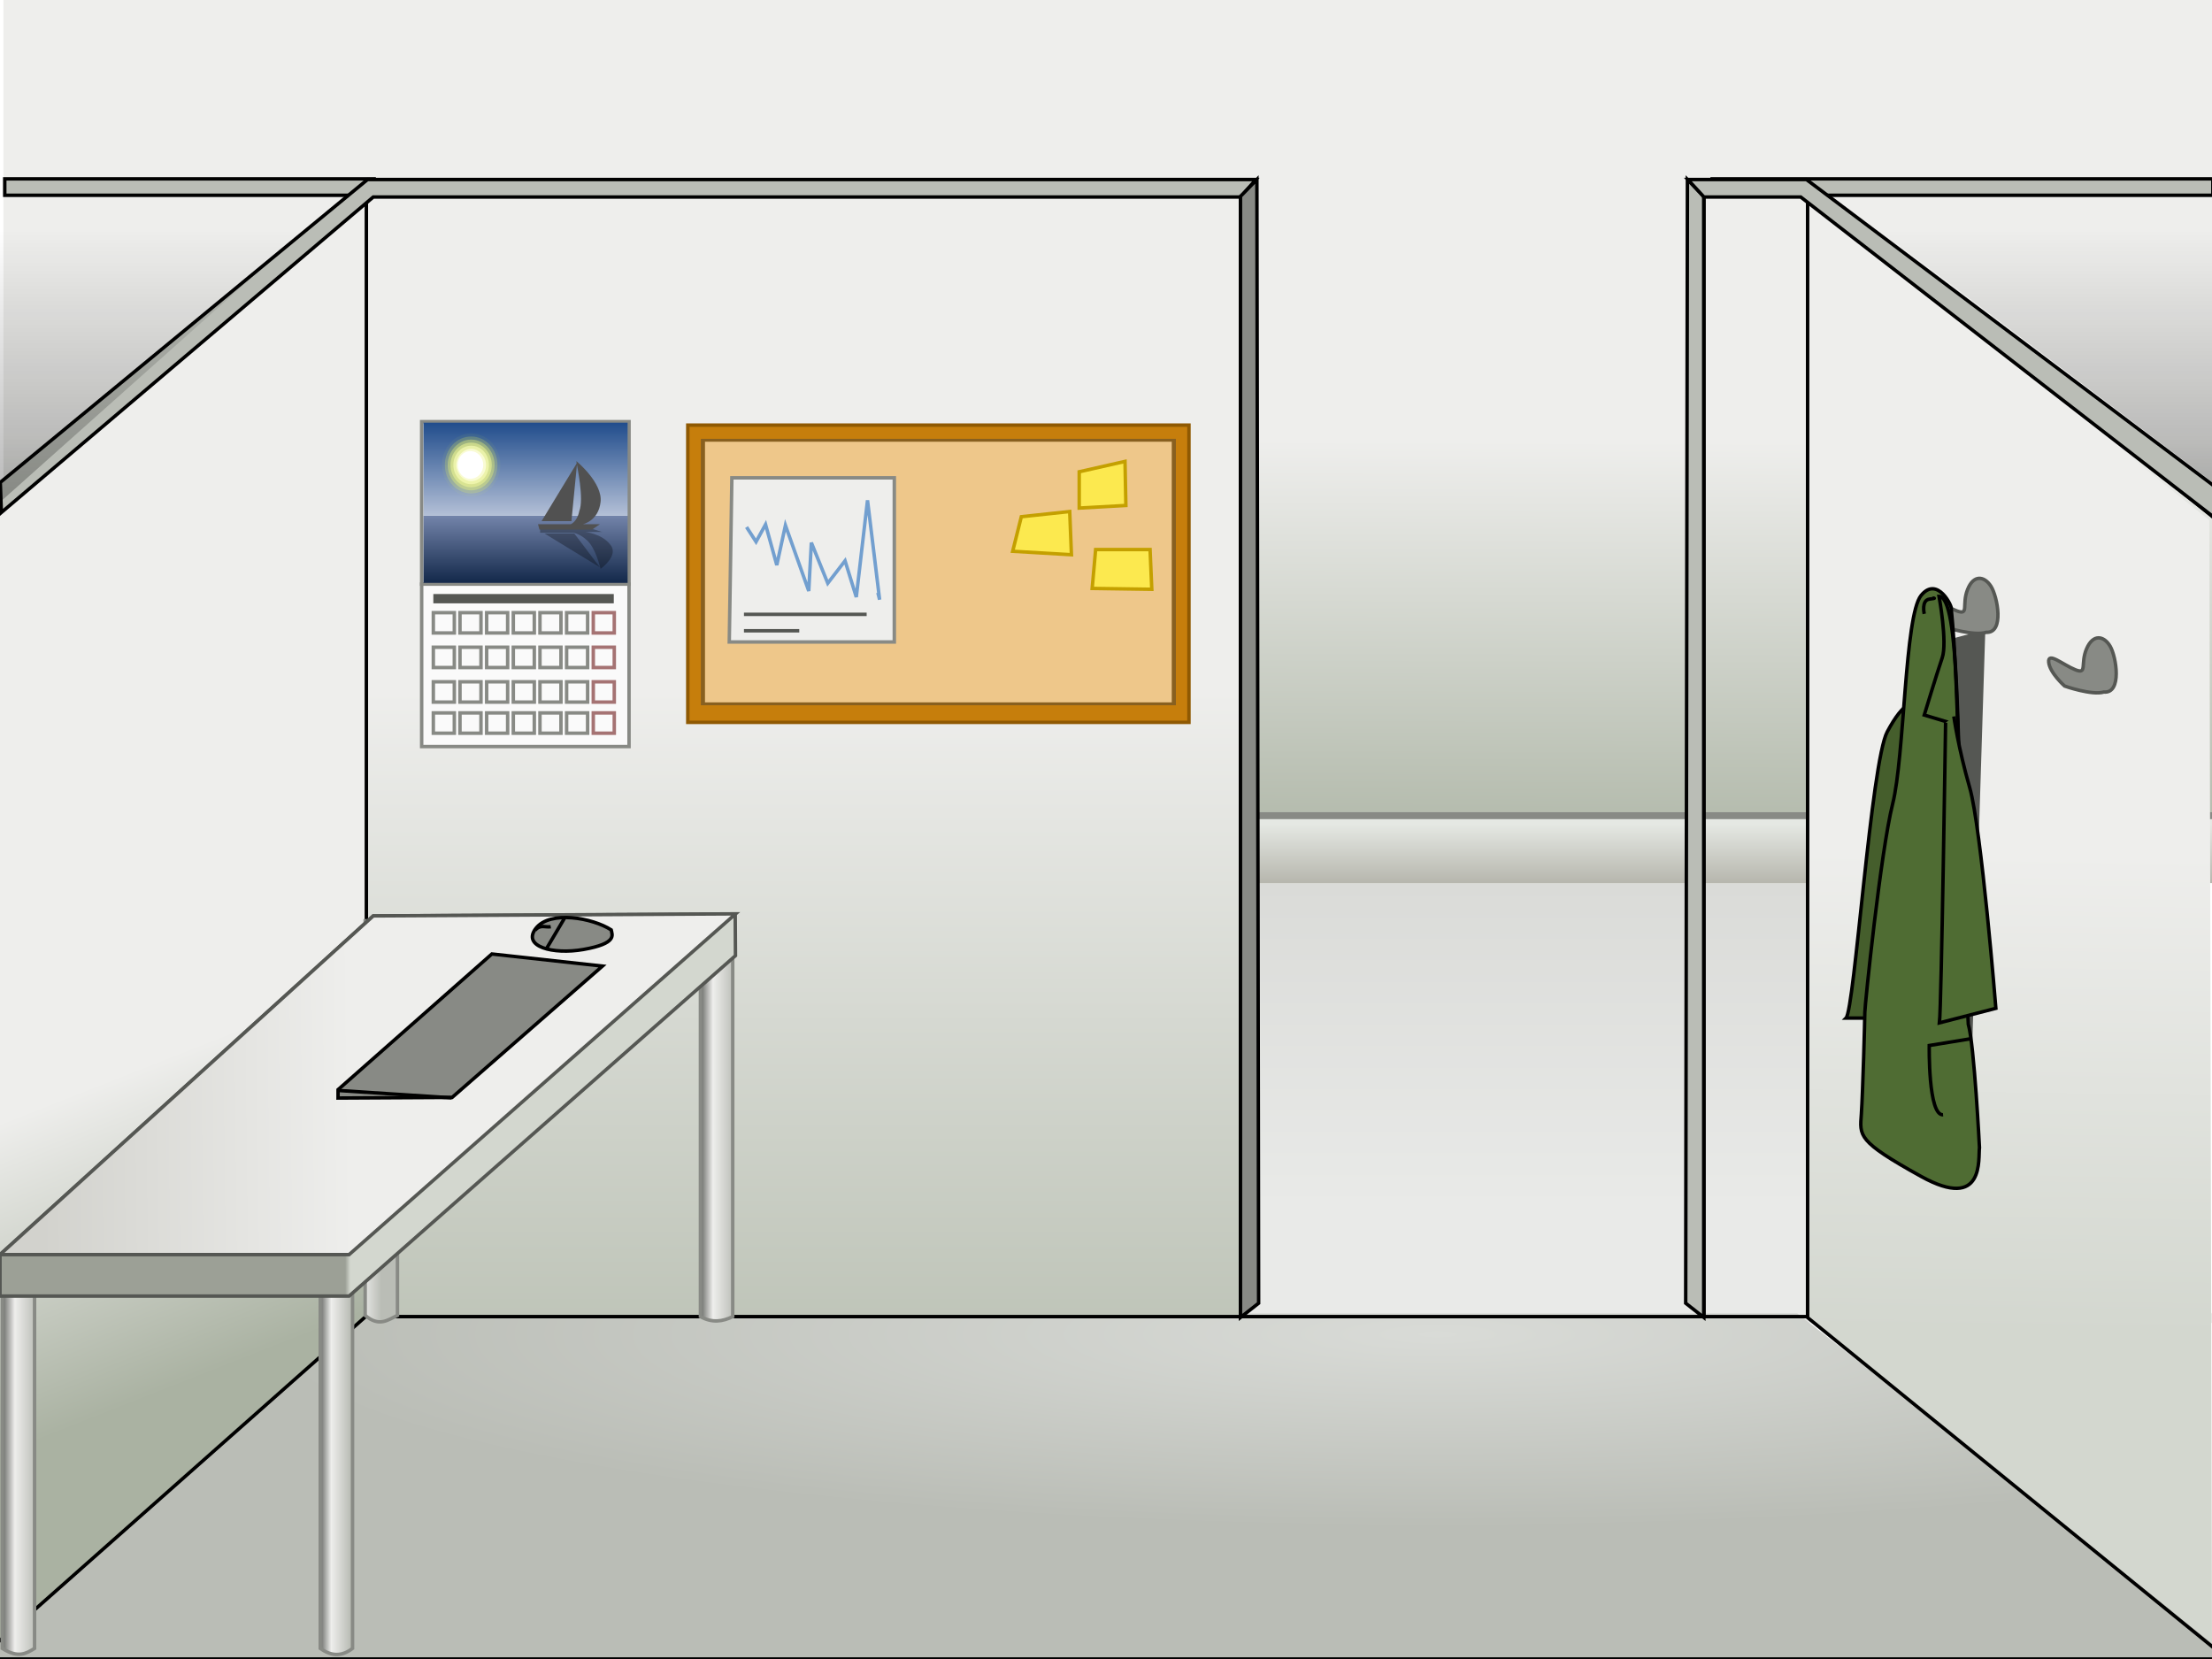 <?xml version="1.0" encoding="UTF-8" standalone="no"?>
<!-- Created with Inkscape (http://www.inkscape.org/) -->
<svg
   xmlns:dc="http://purl.org/dc/elements/1.1/"
   xmlns:cc="http://creativecommons.org/ns#"
   xmlns:rdf="http://www.w3.org/1999/02/22-rdf-syntax-ns#"
   xmlns:svg="http://www.w3.org/2000/svg"
   xmlns="http://www.w3.org/2000/svg"
   xmlns:xlink="http://www.w3.org/1999/xlink"
   xmlns:sodipodi="http://sodipodi.sourceforge.net/DTD/sodipodi-0.dtd"
   xmlns:inkscape="http://www.inkscape.org/namespaces/inkscape"
   width="640"
   height="480"
   id="svg2"
   sodipodi:version="0.32"
   inkscape:version="0.46"
   version="1.0"
   sodipodi:docname="cube.svg"
   inkscape:output_extension="org.inkscape.output.svg.inkscape">
  <defs
     id="defs4">
    <linearGradient
       inkscape:collect="always"
       id="linearGradient6314">
      <stop
         style="stop-color:#ffffff;stop-opacity:1;"
         offset="0"
         id="stop6316" />
      <stop
         style="stop-color:#ffffff;stop-opacity:0;"
         offset="1"
         id="stop6318" />
    </linearGradient>
    <linearGradient
       inkscape:collect="always"
       xlink:href="#linearGradient6314"
       id="linearGradient7382"
       gradientUnits="userSpaceOnUse"
       x1="215.25"
       y1="121.362"
       x2="200"
       y2="102.237" />
    <linearGradient
       id="linearGradient7398"
       inkscape:collect="always">
      <stop
         id="stop7400"
         offset="0"
         style="stop-color:#d3d7cf;stop-opacity:1" />
      <stop
         id="stop7402"
         offset="1"
         style="stop-color:#eeeeec;stop-opacity:0" />
    </linearGradient>
    <linearGradient
       inkscape:collect="always"
       xlink:href="#linearGradient7398"
       id="linearGradient7389"
       gradientUnits="userSpaceOnUse"
       x1="205"
       y1="98.362"
       x2="216"
       y2="127.112"
       gradientTransform="translate(-30,0)" />
    <linearGradient
       inkscape:collect="always"
       id="linearGradient17750">
      <stop
         style="stop-color:#000000;stop-opacity:1;"
         offset="0"
         id="stop17752" />
      <stop
         style="stop-color:#000000;stop-opacity:0;"
         offset="1"
         id="stop17754" />
    </linearGradient>
    <linearGradient
       inkscape:collect="always"
       id="linearGradient8405">
      <stop
         style="stop-color:#eeeeec;stop-opacity:1;"
         offset="0"
         id="stop8407" />
      <stop
         style="stop-color:#d2d2cd;stop-opacity:1"
         offset="1"
         id="stop8409" />
    </linearGradient>
    <linearGradient
       inkscape:collect="always"
       id="linearGradient8393">
      <stop
         style="stop-color:#9ca096;stop-opacity:1"
         offset="0"
         id="stop8395" />
      <stop
         style="stop-color:#d3d7cf;stop-opacity:1"
         offset="1"
         id="stop8397" />
    </linearGradient>
    <linearGradient
       id="linearGradient8377">
      <stop
         style="stop-color:#555753;stop-opacity:1;"
         offset="0"
         id="stop8379" />
      <stop
         id="stop8385"
         offset="0.401"
         style="stop-color:#eeeeec;stop-opacity:1" />
      <stop
         style="stop-color:#babdb6;stop-opacity:1"
         offset="1"
         id="stop8381" />
    </linearGradient>
    <linearGradient
       inkscape:collect="always"
       id="linearGradient8365">
      <stop
         style="stop-color:#d9dad7;stop-opacity:1;"
         offset="0"
         id="stop8367" />
      <stop
         style="stop-color:#e9eae8;stop-opacity:1"
         offset="1"
         id="stop8369" />
    </linearGradient>
    <linearGradient
       inkscape:collect="always"
       id="linearGradient8359">
      <stop
         style="stop-color:#e5e8e3;stop-opacity:1"
         offset="0"
         id="stop8361" />
      <stop
         style="stop-color:#b6b6ad;stop-opacity:1"
         offset="1"
         id="stop8363" />
    </linearGradient>
    <linearGradient
       id="linearGradient6748"
       inkscape:collect="always">
      <stop
         id="stop6750"
         offset="0"
         style="stop-color:#b5bcae;stop-opacity:1" />
      <stop
         id="stop6752"
         offset="1"
         style="stop-color:#eeeeec;stop-opacity:1" />
    </linearGradient>
    <linearGradient
       id="linearGradient6740"
       inkscape:collect="always">
      <stop
         id="stop6742"
         offset="0"
         style="stop-color:#aab2a2;stop-opacity:1" />
      <stop
         id="stop6744"
         offset="1"
         style="stop-color:#eeeeec;stop-opacity:1" />
    </linearGradient>
    <linearGradient
       inkscape:collect="always"
       id="linearGradient6730">
      <stop
         style="stop-color:#d3d7cf;stop-opacity:1"
         offset="0"
         id="stop6732" />
      <stop
         style="stop-color:#eeeeec;stop-opacity:1"
         offset="1"
         id="stop6734" />
    </linearGradient>
    <linearGradient
       inkscape:collect="always"
       id="linearGradient6722">
      <stop
         style="stop-color:#d9dbd7;stop-opacity:1"
         offset="0"
         id="stop6724" />
      <stop
         style="stop-color:#babdb6;stop-opacity:1"
         offset="1"
         id="stop6726" />
    </linearGradient>
    <radialGradient
       inkscape:collect="always"
       xlink:href="#linearGradient6722"
       id="radialGradient6728"
       cx="314.319"
       cy="291.972"
       fx="314.319"
       fy="291.972"
       r="333"
       gradientTransform="matrix(-1.024,0,0,-0.168,737.87,435.1)"
       gradientUnits="userSpaceOnUse" />
    <linearGradient
       inkscape:collect="always"
       xlink:href="#linearGradient6730"
       id="linearGradient6736"
       x1="248"
       y1="380.5"
       x2="250"
       y2="241.994"
       gradientUnits="userSpaceOnUse" />
    <linearGradient
       inkscape:collect="always"
       xlink:href="#linearGradient6740"
       id="linearGradient6738"
       gradientUnits="userSpaceOnUse"
       x1="278"
       y1="311.507"
       x2="245"
       y2="227.994" />
    <linearGradient
       inkscape:collect="always"
       xlink:href="#linearGradient6748"
       id="linearGradient6746"
       gradientUnits="userSpaceOnUse"
       x1="249"
       y1="420.115"
       x2="249"
       y2="199.994" />
    <filter
       inkscape:collect="always"
       id="filter8339"
       x="-1.417"
       width="3.835"
       y="-0.121"
       height="1.243">
      <feGaussianBlur
         inkscape:collect="always"
         stdDeviation="7.934"
         id="feGaussianBlur8341" />
    </filter>
    <linearGradient
       inkscape:collect="always"
       xlink:href="#linearGradient6748"
       id="linearGradient8353"
       gradientUnits="userSpaceOnUse"
       x1="253.931"
       y1="355.5"
       x2="255.407"
       y2="218.75"
       gradientTransform="matrix(2.525,0,0,0.793,-266.646,-46.195)" />
    <linearGradient
       inkscape:collect="always"
       xlink:href="#linearGradient8359"
       id="linearGradient8357"
       gradientUnits="userSpaceOnUse"
       gradientTransform="matrix(2.525,0,0,5.718702e-2,-266.646,-258.76)"
       x1="253.931"
       y1="355.5"
       x2="253.931"
       y2="55.476" />
    <linearGradient
       inkscape:collect="always"
       xlink:href="#linearGradient8365"
       id="linearGradient8371"
       x1="423"
       y1="249.995"
       x2="423"
       y2="349.156"
       gradientUnits="userSpaceOnUse" />
    <linearGradient
       inkscape:collect="always"
       xlink:href="#linearGradient8377"
       id="linearGradient8383"
       x1="92.153"
       y1="442.75"
       x2="101.376"
       y2="442.75"
       gradientUnits="userSpaceOnUse" />
    <linearGradient
       inkscape:collect="always"
       xlink:href="#linearGradient8377"
       id="linearGradient8387"
       gradientUnits="userSpaceOnUse"
       x1="0.146"
       y1="442.75"
       x2="10.512"
       y2="442.75" />
    <linearGradient
       inkscape:collect="always"
       xlink:href="#linearGradient8377"
       id="linearGradient8389"
       gradientUnits="userSpaceOnUse"
       x1="100.641"
       y1="442.75"
       x2="110.356"
       y2="442.75" />
    <linearGradient
       inkscape:collect="always"
       xlink:href="#linearGradient8377"
       id="linearGradient8391"
       gradientUnits="userSpaceOnUse"
       x1="202.145"
       y1="369.75"
       x2="212.5"
       y2="369.75" />
    <linearGradient
       inkscape:collect="always"
       xlink:href="#linearGradient8393"
       id="linearGradient8399"
       x1="99.875"
       y1="368.375"
       x2="101.375"
       y2="368.375"
       gradientUnits="userSpaceOnUse" />
    <linearGradient
       inkscape:collect="always"
       xlink:href="#linearGradient8405"
       id="linearGradient8411"
       x1="102"
       y1="338"
       x2="12"
       y2="339"
       gradientUnits="userSpaceOnUse" />
    <inkscape:perspective
       id="perspective8511"
       inkscape:persp3d-origin="372.04724 : 350.78739 : 1"
       inkscape:vp_z="744.09448 : 526.18109 : 1"
       inkscape:vp_y="0 : 1000 : 0"
       inkscape:vp_x="0 : 526.18109 : 1"
       sodipodi:type="inkscape:persp3d" />
    <inkscape:perspective
       id="perspective8635"
       inkscape:persp3d-origin="372.04724 : 350.78739 : 1"
       inkscape:vp_z="744.09448 : 526.18109 : 1"
       inkscape:vp_y="0 : 1000 : 0"
       inkscape:vp_x="0 : 526.18109 : 1"
       sodipodi:type="inkscape:persp3d" />
    <inkscape:perspective
       id="perspective9610"
       inkscape:persp3d-origin="372.04724 : 350.78739 : 1"
       inkscape:vp_z="744.09448 : 526.18109 : 1"
       inkscape:vp_y="0 : 1000 : 0"
       inkscape:vp_x="0 : 526.18109 : 1"
       sodipodi:type="inkscape:persp3d" />
    <inkscape:perspective
       id="perspective10630"
       inkscape:persp3d-origin="372.04724 : 350.78739 : 1"
       inkscape:vp_z="744.09448 : 526.18109 : 1"
       inkscape:vp_y="0 : 1000 : 0"
       inkscape:vp_x="0 : 526.18109 : 1"
       sodipodi:type="inkscape:persp3d" />
    <inkscape:perspective
       id="perspective14515"
       inkscape:persp3d-origin="72 : 96 : 1"
       inkscape:vp_z="144 : 144 : 1"
       inkscape:vp_y="0 : 1000 : 0"
       inkscape:vp_x="0 : 144 : 1"
       sodipodi:type="inkscape:persp3d" />
    <inkscape:perspective
       id="perspective6489"
       inkscape:persp3d-origin="372.04724 : 350.78739 : 1"
       inkscape:vp_z="744.09448 : 526.18109 : 1"
       inkscape:vp_y="0 : 1000 : 0"
       inkscape:vp_x="0 : 526.18109 : 1"
       sodipodi:type="inkscape:persp3d" />
    <clipPath
       id="clipPath10576"
       clipPathUnits="userSpaceOnUse">
      <path
         sodipodi:nodetypes="ccccccccc"
         id="path10578"
         d="M -1218.639,-266 C -1234.393,-266 -1247,-278.51 -1247,-294.127 L -1247,-437.873 C -1247,-453.49 -1234.393,-466 -1218.639,-466 L -1027.36,-466 C -1011.607,-466 -999,-453.49 -999,-437.873 L -999,-294.127 C -999,-278.51 -1011.607,-266 -1027.36,-266 L -1218.639,-266 z"
         style="fill:#000000;fill-opacity:1;fill-rule:nonzero;stroke:none;stroke-width:1;stroke-linecap:butt;stroke-linejoin:miter;marker:none;marker-start:none;marker-mid:none;marker-end:none;stroke-miterlimit:4;stroke-dashoffset:0;stroke-opacity:1;visibility:visible;display:inline;overflow:visible;enable-background:accumulate" />
    </clipPath>
    <linearGradient
       y2="58.349"
       x2="-847.657"
       y1="-54.837"
       x1="-911.027"
       gradientTransform="translate(400,2)"
       gradientUnits="userSpaceOnUse"
       id="linearGradient9899"
       xlink:href="#linearGradient10398"
       inkscape:collect="always" />
    <linearGradient
       id="linearGradient10398"
       inkscape:collect="always">
      <stop
         id="stop10400"
         offset="0"
         style="stop-color:#ffffff;stop-opacity:1;" />
      <stop
         id="stop10402"
         offset="1"
         style="stop-color:#ffffff;stop-opacity:0;" />
    </linearGradient>
    <clipPath
       id="clipPath10584"
       clipPathUnits="userSpaceOnUse">
      <path
         sodipodi:nodetypes="ccccccccc"
         id="path10586"
         d="M -511.639,116 C -527.393,116 -540,103.49 -540,87.873 L -540,-55.873 C -540,-71.49 -527.393,-84 -511.639,-84 L -317.36,-84 C -301.607,-84 -292,-72.49 -292,-56.873 L -292,87.873 C -292,103.49 -304.607,116 -320.36,116 L -511.639,116 z"
         style="fill:#000000;fill-opacity:1;fill-rule:nonzero;stroke:none;stroke-width:1;stroke-linecap:butt;stroke-linejoin:miter;marker:none;marker-start:none;marker-mid:none;marker-end:none;stroke-miterlimit:4;stroke-dashoffset:0;stroke-opacity:1;visibility:visible;display:inline;overflow:visible;enable-background:accumulate" />
    </clipPath>
    <clipPath
       id="clipPath10670"
       clipPathUnits="userSpaceOnUse">
      <path
         sodipodi:nodetypes="ccccccccc"
         id="path10672"
         d="M -1294.67,-272.642 C -1310.194,-272.642 -1322.617,-285.045 -1322.617,-300.529 L -1322.617,-443.052 C -1322.617,-458.535 -1310.194,-470.939 -1294.67,-470.939 L -1102.238,-470.939 C -1086.714,-470.939 -1078.233,-458.536 -1078.233,-443.052 L -1078.233,-300.529 C -1078.233,-285.045 -1090.656,-272.642 -1106.18,-272.642 L -1294.67,-272.642 z"
         style="opacity:1;fill:#2e3436;fill-opacity:1;fill-rule:nonzero;stroke:none;stroke-width:1;stroke-linecap:butt;stroke-linejoin:miter;marker:none;marker-start:none;marker-mid:none;marker-end:none;stroke-miterlimit:4;stroke-dasharray:none;stroke-dashoffset:0;stroke-opacity:1;visibility:visible;display:inline;overflow:visible;enable-background:accumulate" />
    </clipPath>
    <inkscape:perspective
       id="perspective5875"
       inkscape:persp3d-origin="372.04724 : 350.78739 : 1"
       inkscape:vp_z="744.09448 : 526.18109 : 1"
       inkscape:vp_y="0 : 1000 : 0"
       inkscape:vp_x="0 : 526.18109 : 1"
       sodipodi:type="inkscape:persp3d" />
    <clipPath
       id="clipPath16526"
       clipPathUnits="userSpaceOnUse">
      <path
         sodipodi:nodetypes="ccccccccc"
         id="path16528"
         d="M -1294.67,-272.642 C -1310.194,-272.642 -1322.617,-285.045 -1322.617,-300.529 L -1322.617,-443.052 C -1322.617,-458.535 -1310.194,-470.939 -1294.67,-470.939 L -1102.238,-470.939 C -1086.714,-470.939 -1078.233,-458.536 -1078.233,-443.052 L -1078.233,-300.529 C -1078.233,-285.045 -1090.656,-272.642 -1106.18,-272.642 L -1294.67,-272.642 z"
         style="opacity:1;fill:#2e3436;fill-opacity:1;fill-rule:nonzero;stroke:none;stroke-width:1;stroke-linecap:butt;stroke-linejoin:miter;marker:none;marker-start:none;marker-mid:none;marker-end:none;stroke-miterlimit:4;stroke-dasharray:none;stroke-dashoffset:0;stroke-opacity:1;visibility:visible;display:inline;overflow:visible;enable-background:accumulate" />
    </clipPath>
    <inkscape:perspective
       id="perspective16820"
       inkscape:persp3d-origin="372.04724 : 350.78739 : 1"
       inkscape:vp_z="744.09448 : 526.18109 : 1"
       inkscape:vp_y="0 : 1000 : 0"
       inkscape:vp_x="0 : 526.18109 : 1"
       sodipodi:type="inkscape:persp3d" />
    <linearGradient
       gradientUnits="userSpaceOnUse"
       y2="39.985"
       x2="45"
       y1="31"
       x1="42.188"
       id="linearGradient8177"
       xlink:href="#linearGradient8171"
       inkscape:collect="always" />
    <linearGradient
       y2="37.771"
       x2="33.665"
       y1="40.458"
       x1="35.997"
       gradientTransform="translate(5.148,-3.035)"
       gradientUnits="userSpaceOnUse"
       id="linearGradient8169"
       xlink:href="#linearGradient2224"
       inkscape:collect="always" />
    <linearGradient
       y2="38.07"
       x2="34.17"
       y1="36.921"
       x1="33.396"
       gradientTransform="translate(5.148,-3.41)"
       gradientUnits="userSpaceOnUse"
       id="linearGradient8166"
       xlink:href="#linearGradient2251"
       inkscape:collect="always" />
    <radialGradient
       gradientUnits="userSpaceOnUse"
       gradientTransform="matrix(1.711,0,0,1.125,-11.568,1.803)"
       r="19.969"
       fy="10.405"
       fx="12.7"
       cy="10.405"
       cx="12.7"
       id="radialGradient8161"
       xlink:href="#linearGradient8155"
       inkscape:collect="always" />
    <linearGradient
       y2="36.033"
       x2="31.081"
       y1="3.732"
       x1="12.487"
       gradientTransform="matrix(1.434,0,0,0.99,52.322,2.839)"
       gradientUnits="userSpaceOnUse"
       id="linearGradient8148"
       xlink:href="#aigrd1"
       inkscape:collect="always" />
    <linearGradient
       y2="7.109"
       x2="21.933"
       y1="24.627"
       x1="21.933"
       gradientTransform="matrix(1.099,0,0,1.107,-1.954,-4.922)"
       gradientUnits="userSpaceOnUse"
       id="linearGradient7673"
       xlink:href="#aigrd3"
       inkscape:collect="always" />
    <linearGradient
       y2="7.109"
       x2="21.933"
       y1="24.627"
       x1="21.933"
       gradientTransform="matrix(1.099,0,0,-0.798,-1.954,37.324)"
       gradientUnits="userSpaceOnUse"
       id="linearGradient7671"
       xlink:href="#linearGradient7648"
       inkscape:collect="always" />
    <radialGradient
       gradientUnits="userSpaceOnUse"
       gradientTransform="matrix(1,0,0,0.184,0,33.975)"
       r="22.097"
       fy="41.636"
       fx="24.218"
       cy="41.636"
       cx="24.218"
       id="radialGradient12135"
       xlink:href="#linearGradient12129"
       inkscape:collect="always" />
    <linearGradient
       id="aigrd3"
       gradientUnits="userSpaceOnUse"
       x1="21.933"
       y1="24.627"
       x2="21.933"
       y2="7.109"
       style="stroke-dasharray:none;stroke-miterlimit:4;stroke-width:1.217">
      <stop
         offset="0"
         style="stop-color:#D0D6E5;stroke-dasharray:none;stroke-miterlimit:4;stroke-width:1.217"
         id="stop16199" />
      <stop
         offset="1"
         style="stop-color:#093A80;stroke-dasharray:none;stroke-miterlimit:4;stroke-width:1.217"
         id="stop16201" />
    </linearGradient>
    <linearGradient
       id="aigrd2"
       gradientUnits="userSpaceOnUse"
       x1="21.877"
       y1="30.341"
       x2="21.917"
       y2="22.577"
       style="stroke-dasharray:none;stroke-miterlimit:4;stroke-width:1.217">
      <stop
         offset="0"
         style="stop-color:#5e4f07;stop-opacity:1;"
         id="stop16184" />
      <stop
         offset="1"
         style="stop-color:#348a31;stop-opacity:1;"
         id="stop16186" />
    </linearGradient>
    <linearGradient
       id="aigrd1"
       gradientUnits="userSpaceOnUse"
       x1="12.487"
       y1="3.732"
       x2="31.081"
       y2="36.033"
       style="stroke-dasharray:none;stroke-miterlimit:4;stroke-width:1.217">
      <stop
         offset="0"
         style="stop-color:#D2D2D2;stroke-dasharray:none;stroke-miterlimit:4;stroke-width:1.217"
         id="stop16177" />
      <stop
         offset="1"
         style="stop-color:#EDEDED;stroke-dasharray:none;stroke-miterlimit:4;stroke-width:1.217"
         id="stop16179" />
    </linearGradient>
    <linearGradient
       id="linearGradient12129"
       inkscape:collect="always">
      <stop
         id="stop12131"
         offset="0"
         style="stop-color:#000000;stop-opacity:1;" />
      <stop
         id="stop12133"
         offset="1"
         style="stop-color:#000000;stop-opacity:0;" />
    </linearGradient>
    <linearGradient
       id="linearGradient2392">
      <stop
         style="stop-color:#715b26;stop-opacity:1;"
         offset="0"
         id="stop2394" />
      <stop
         style="stop-color:#312710;stop-opacity:1;"
         offset="1"
         id="stop2396" />
    </linearGradient>
    <linearGradient
       style="stroke-dasharray:none;stroke-miterlimit:4;stroke-width:1.217"
       y2="7.109"
       x2="21.933"
       y1="24.627"
       x1="21.933"
       gradientUnits="userSpaceOnUse"
       id="linearGradient7648">
      <stop
         id="stop7650"
         style="stop-color:#8595bc;stop-opacity:1;"
         offset="0" />
      <stop
         id="stop7652"
         style="stop-color:#041a3b;stop-opacity:1;"
         offset="1" />
    </linearGradient>
    <linearGradient
       id="linearGradient2251"
       inkscape:collect="always">
      <stop
         id="stop2253"
         offset="0"
         style="stop-color:#ffffff;stop-opacity:1;" />
      <stop
         id="stop2255"
         offset="1"
         style="stop-color:#ffffff;stop-opacity:0;" />
    </linearGradient>
    <linearGradient
       id="linearGradient2224">
      <stop
         id="stop2226"
         offset="0"
         style="stop-color:#7c7c7c;stop-opacity:1;" />
      <stop
         id="stop2228"
         offset="1"
         style="stop-color:#b8b8b8;stop-opacity:1;" />
    </linearGradient>
    <linearGradient
       id="linearGradient8155"
       inkscape:collect="always">
      <stop
         id="stop8157"
         offset="0"
         style="stop-color:#ffffff;stop-opacity:1;" />
      <stop
         id="stop8159"
         offset="1"
         style="stop-color:#ffffff;stop-opacity:0;" />
    </linearGradient>
    <linearGradient
       id="linearGradient8171">
      <stop
         id="stop8173"
         offset="0"
         style="stop-color:#bbbdba;stop-opacity:1;" />
      <stop
         id="stop8175"
         offset="1"
         style="stop-color:#70746e;stop-opacity:1;" />
    </linearGradient>
    <linearGradient
       y2="609.505"
       x2="302.857"
       y1="366.648"
       x1="302.857"
       gradientTransform="matrix(2.774,0,0,1.97,-1892.179,-872.885)"
       gradientUnits="userSpaceOnUse"
       id="linearGradient6715"
       xlink:href="#linearGradient5048"
       inkscape:collect="always" />
    <linearGradient
       id="linearGradient5048">
      <stop
         id="stop5050"
         offset="0"
         style="stop-color:black;stop-opacity:0;" />
      <stop
         style="stop-color:black;stop-opacity:1;"
         offset="0.5"
         id="stop5056" />
      <stop
         id="stop5052"
         offset="1"
         style="stop-color:black;stop-opacity:0;" />
    </linearGradient>
    <radialGradient
       r="117.143"
       fy="486.648"
       fx="605.714"
       cy="486.648"
       cx="605.714"
       gradientTransform="matrix(2.774,0,0,1.97,-1891.633,-872.885)"
       gradientUnits="userSpaceOnUse"
       id="radialGradient6717"
       xlink:href="#linearGradient5060"
       inkscape:collect="always" />
    <linearGradient
       id="linearGradient5060"
       inkscape:collect="always">
      <stop
         id="stop5062"
         offset="0"
         style="stop-color:black;stop-opacity:1;" />
      <stop
         id="stop5064"
         offset="1"
         style="stop-color:black;stop-opacity:0;" />
    </linearGradient>
    <radialGradient
       r="117.143"
       fy="486.648"
       fx="605.714"
       cy="486.648"
       cx="605.714"
       gradientTransform="matrix(-2.774,0,0,1.97,112.762,-872.885)"
       gradientUnits="userSpaceOnUse"
       id="radialGradient6719"
       xlink:href="#linearGradient5060"
       inkscape:collect="always" />
    <inkscape:perspective
       id="perspective80"
       inkscape:persp3d-origin="24 : 16 : 1"
       inkscape:vp_z="48 : 24 : 1"
       inkscape:vp_y="0 : 1000 : 0"
       inkscape:vp_x="0 : 24 : 1"
       sodipodi:type="inkscape:persp3d" />
    <radialGradient
       inkscape:collect="always"
       xlink:href="#linearGradient8155"
       id="radialGradient17705"
       gradientUnits="userSpaceOnUse"
       gradientTransform="matrix(1.711,0,0,1.125,109.367,99.835)"
       cx="12.7"
       cy="10.405"
       fx="12.7"
       fy="10.405"
       r="19.969" />
    <linearGradient
       inkscape:collect="always"
       xlink:href="#linearGradient2251"
       id="linearGradient17708"
       gradientUnits="userSpaceOnUse"
       gradientTransform="translate(126.083,94.623)"
       x1="33.396"
       y1="36.921"
       x2="34.17"
       y2="38.07" />
    <linearGradient
       inkscape:collect="always"
       xlink:href="#linearGradient2224"
       id="linearGradient17711"
       gradientUnits="userSpaceOnUse"
       gradientTransform="translate(126.083,94.998)"
       x1="35.997"
       y1="40.458"
       x2="33.665"
       y2="37.771" />
    <linearGradient
       inkscape:collect="always"
       xlink:href="#linearGradient8171"
       id="linearGradient17713"
       gradientUnits="userSpaceOnUse"
       x1="42.188"
       y1="31"
       x2="45"
       y2="39.985"
       gradientTransform="translate(120.936,98.032)" />
    <linearGradient
       inkscape:collect="always"
       xlink:href="#aigrd1"
       id="linearGradient17734"
       gradientUnits="userSpaceOnUse"
       gradientTransform="matrix(1.434,0,0,0.99,173.257,100.871)"
       x1="12.487"
       y1="3.732"
       x2="31.081"
       y2="36.033" />
    <linearGradient
       inkscape:collect="always"
       xlink:href="#linearGradient7648"
       id="linearGradient17740"
       gradientUnits="userSpaceOnUse"
       gradientTransform="matrix(1.099,0,0,-0.798,-1.954,37.324)"
       x1="21.933"
       y1="24.627"
       x2="21.933"
       y2="7.109" />
    <linearGradient
       inkscape:collect="always"
       xlink:href="#aigrd3"
       id="linearGradient17742"
       gradientUnits="userSpaceOnUse"
       gradientTransform="matrix(1.099,0,0,1.107,-1.954,-4.922)"
       x1="21.933"
       y1="24.627"
       x2="21.933"
       y2="7.109" />
    <linearGradient
       inkscape:collect="always"
       xlink:href="#linearGradient17750"
       id="linearGradient17756"
       x1="640.5"
       y1="351"
       x2="640.5"
       y2="66.499"
       gradientUnits="userSpaceOnUse" />
    <linearGradient
       inkscape:collect="always"
       xlink:href="#linearGradient17750"
       id="linearGradient17760"
       gradientUnits="userSpaceOnUse"
       x1="640.5"
       y1="351"
       x2="640.5"
       y2="66.499"
       gradientTransform="matrix(-1,0,0,1,637,0)" />
    <linearGradient
       inkscape:collect="always"
       xlink:href="#linearGradient7398"
       id="linearGradient17973"
       gradientUnits="userSpaceOnUse"
       gradientTransform="translate(-30,0)"
       x1="205"
       y1="98.362"
       x2="216"
       y2="127.112" />
    <linearGradient
       inkscape:collect="always"
       xlink:href="#linearGradient6314"
       id="linearGradient17975"
       gradientUnits="userSpaceOnUse"
       x1="215.25"
       y1="121.362"
       x2="200"
       y2="102.237" />
    <linearGradient
       inkscape:collect="always"
       xlink:href="#linearGradient6314"
       id="linearGradient17978"
       gradientUnits="userSpaceOnUse"
       x1="214.5"
       y1="135.425"
       x2="208.5"
       y2="124.872" />
  </defs>
  <sodipodi:namedview
     id="base"
     pagecolor="#ffffff"
     bordercolor="#666666"
     borderopacity="1.0"
     gridtolerance="10000"
     guidetolerance="10"
     objecttolerance="10"
     inkscape:pageopacity="0.0"
     inkscape:pageshadow="2"
     inkscape:zoom="1"
     inkscape:cx="144.75069"
     inkscape:cy="233.24134"
     inkscape:document-units="px"
     inkscape:current-layer="layer1"
     showgrid="false"
     inkscape:window-width="1280"
     inkscape:window-height="753"
     inkscape:window-x="0"
     inkscape:window-y="25"
     inkscape:snap-global="false">
    <inkscape:grid
       type="xygrid"
       id="grid5869"
       visible="true"
       enabled="true" />
  </sodipodi:namedview>
  <g
     inkscape:label="Layer 1"
     inkscape:groupmode="layer"
     id="layer1">
    <path
       id="path8347"
       d="M 520,221 L 102,221 L 18,383 L 642,382.768 L 520,221 z"
       style="fill:url(#linearGradient8371);fill-opacity:1;fill-rule:evenodd;stroke:none;stroke-width:1px;stroke-linecap:butt;stroke-linejoin:miter;stroke-opacity:1"
       sodipodi:nodetypes="ccccc" />
    <rect
       y="-1"
       x="1"
       height="256.5"
       width="639.121"
       id="rect8351"
       style="opacity:1;fill:url(#linearGradient8353);fill-opacity:1;fill-rule:evenodd;stroke:none;stroke-width:1px;stroke-linecap:butt;stroke-linejoin:miter;marker:none;marker-start:none;marker-mid:none;marker-end:none;stroke-miterlimit:4;stroke-dasharray:none;stroke-dashoffset:0;stroke-opacity:1;visibility:visible;display:inline;overflow:visible;enable-background:accumulate" />
    <rect
       y="51.75"
       x="495.375"
       height="4.75"
       width="144.875"
       id="rect17746"
       style="opacity:1;fill:#babdb6;fill-opacity:1;fill-rule:evenodd;stroke:#000000;stroke-width:1px;stroke-linecap:butt;stroke-linejoin:miter;marker:none;marker-start:none;marker-mid:none;marker-end:none;stroke-miterlimit:4;stroke-dasharray:none;stroke-dashoffset:0;stroke-opacity:1;visibility:visible;display:inline;overflow:visible;enable-background:accumulate" />
    <rect
       style="opacity:1;fill:#babdb6;fill-opacity:1;fill-rule:evenodd;stroke:#000000;stroke-width:1px;stroke-linecap:butt;stroke-linejoin:miter;marker:none;marker-start:none;marker-mid:none;marker-end:none;stroke-miterlimit:4;stroke-dasharray:none;stroke-dashoffset:0;stroke-opacity:1;visibility:visible;display:inline;overflow:visible;enable-background:accumulate"
       id="rect17744"
       width="106.875"
       height="4.75"
       x="1.375"
       y="51.75" />
    <rect
       transform="scale(1,-1)"
       y="-253.5"
       x="1"
       height="18.5"
       width="639.121"
       id="rect8373"
       style="opacity:1;fill:#888a85;fill-opacity:1;fill-rule:evenodd;stroke:none;stroke-width:1px;stroke-linecap:butt;stroke-linejoin:miter;marker:none;marker-start:none;marker-mid:none;marker-end:none;stroke-miterlimit:4;stroke-dasharray:none;stroke-dashoffset:0;stroke-opacity:1;visibility:visible;display:inline;overflow:visible;enable-background:accumulate" />
    <rect
       style="opacity:1;fill:url(#linearGradient8357);fill-opacity:1;fill-rule:evenodd;stroke:none;stroke-width:1px;stroke-linecap:butt;stroke-linejoin:miter;marker:none;marker-start:none;marker-mid:none;marker-end:none;stroke-miterlimit:4;stroke-dasharray:none;stroke-dashoffset:0;stroke-opacity:1;visibility:visible;display:inline;overflow:visible;enable-background:accumulate"
       id="rect8355"
       width="639.121"
       height="18.5"
       x="1"
       y="-255.5"
       transform="scale(1,-1)" />
    <path
       style="fill:url(#radialGradient6728);fill-rule:evenodd;stroke:none;stroke-width:1px;stroke-linecap:butt;stroke-linejoin:miter;stroke-opacity:1;fill-opacity:1"
       d="M 644,477 L 520,380 L 102,380 L -22,492 L 642,487 L 644,477 z"
       id="path6720" />
    <path
       id="path5948"
       d="M 523.232,58 L 639.232,150.5 L 640,475.5 L 522.375,381 L 523.232,58 z"
       style="fill:url(#linearGradient6736);fill-opacity:1;fill-rule:evenodd;stroke:none;stroke-width:1px;stroke-linecap:butt;stroke-linejoin:miter;stroke-opacity:1;opacity:1;color:#000000;marker:none;marker-start:none;marker-mid:none;marker-end:none;stroke-miterlimit:4;stroke-dasharray:none;stroke-dashoffset:0;visibility:visible;display:inline;overflow:visible;enable-background:accumulate"
       sodipodi:nodetypes="ccccc" />
    <path
       style="fill:#555753;fill-rule:evenodd;stroke:none;stroke-width:1px;stroke-linecap:butt;stroke-linejoin:miter;stroke-opacity:1;filter:url(#filter8339)"
       d="M 574.413,182.237 L 569.464,339.215 L 560.978,185.773 L 574.413,182.237 z"
       id="path8201" />
    <path
       style="fill:url(#linearGradient6738);fill-rule:evenodd;stroke:none;stroke-width:1px;stroke-linecap:butt;stroke-linejoin:miter;stroke-opacity:1;fill-opacity:1;opacity:1;color:#000000;marker:none;marker-start:none;marker-mid:none;marker-end:none;stroke-miterlimit:4;stroke-dasharray:none;stroke-dashoffset:0;visibility:visible;display:inline;overflow:visible;enable-background:accumulate"
       d="M 105,58 L 0,144 L -2.1105446e-09,474.5 L 111,377 L 105,58 z"
       id="path5946"
       sodipodi:nodetypes="ccccc" />
    <rect
       y="57"
       x="493.375"
       height="323.5"
       width="29.121"
       id="rect5944"
       style="opacity:1;fill:url(#linearGradient6736);fill-opacity:1;fill-rule:evenodd;stroke:none;stroke-width:1px;stroke-linecap:butt;stroke-linejoin:miter;marker:none;marker-start:none;marker-mid:none;marker-end:none;stroke-miterlimit:4;stroke-dasharray:none;stroke-dashoffset:0;stroke-opacity:1;visibility:visible;display:inline;overflow:visible;enable-background:accumulate;color:#000000" />
    <rect
       style="opacity:1;fill:url(#linearGradient6746);fill-opacity:1;fill-rule:evenodd;stroke:none;stroke-width:1px;stroke-linecap:butt;stroke-linejoin:miter;marker:none;marker-start:none;marker-mid:none;marker-end:none;stroke-miterlimit:4;stroke-dasharray:none;stroke-dashoffset:0;stroke-opacity:1;visibility:visible;display:inline;overflow:visible;enable-background:accumulate"
       id="rect5942"
       width="253.121"
       height="323.5"
       x="106"
       y="57" />
    <path
       sodipodi:nodetypes="ccccc"
       id="path5767"
       d="M -128.318,523.975 L -119.975,523.975 L -119.975,562 L -128.318,562 L -128.318,523.975 z"
       style="fill:#555753;fill-opacity:1;fill-rule:evenodd;stroke:#000000;stroke-width:1px;stroke-linecap:butt;stroke-linejoin:miter;marker:none;marker-start:none;marker-mid:none;marker-end:none;stroke-miterlimit:4;stroke-dashoffset:0;stroke-opacity:1;visibility:visible;display:inline;overflow:visible;enable-background:accumulate" />
    <path
       sodipodi:nodetypes="ccccc"
       id="path5745"
       d="M 488.221,51.929 L 487.721,377.055 L 492.972,381.178 L 492.972,56.818 L 488.221,51.929 z"
       style="opacity:1;fill:#babdb6;fill-opacity:1;fill-rule:evenodd;stroke:#000000;stroke-width:1px;stroke-linecap:butt;stroke-linejoin:miter;marker:none;marker-start:none;marker-mid:none;marker-end:none;stroke-miterlimit:4;stroke-dasharray:none;stroke-dashoffset:0;stroke-opacity:1;visibility:visible;display:inline;overflow:visible;enable-background:accumulate" />
    <path
       style="fill:none;fill-rule:evenodd;stroke:#000000;stroke-width:1px;stroke-linecap:butt;stroke-linejoin:miter;stroke-opacity:1"
       d="M -6.062,480 L 644.469,480 L 522.656,380.938 L 105.781,380.938 L -6.062,480 z"
       id="path5478"
       sodipodi:nodetypes="ccccc" />
    <path
       sodipodi:nodetypes="cccc"
       id="path5493"
       d="M 105.781,53.938 L 0.296,147.629 M 641.094,150.25 L 522.656,53.938"
       style="fill:none;fill-rule:evenodd;stroke:#000000;stroke-width:1px;stroke-linecap:butt;stroke-linejoin:miter;stroke-opacity:1" />
    <path
       style="fill:none;fill-rule:evenodd;stroke:#000000;stroke-width:1px;stroke-linecap:butt;stroke-linejoin:miter;stroke-opacity:1"
       d="M 106,57 L 106,379"
       id="path5495" />
    <path
       style="fill:none;fill-rule:evenodd;stroke:#000000;stroke-width:1px;stroke-linecap:butt;stroke-linejoin:miter;stroke-opacity:1"
       d="M 493,381.011 L 493,55.989"
       id="path5497" />
    <path
       id="path5499"
       d="M 359,381.011 L 359,55.989"
       style="fill:none;fill-rule:evenodd;stroke:#000000;stroke-width:1px;stroke-linecap:butt;stroke-linejoin:miter;stroke-opacity:1" />
    <path
       style="fill:none;fill-rule:evenodd;stroke:#000000;stroke-width:1px;stroke-linecap:butt;stroke-linejoin:miter;stroke-opacity:1"
       d="M 105.975,56 L 357.025,56"
       id="path5501" />
    <path
       style="fill:url(#linearGradient8391);fill-opacity:1;fill-rule:evenodd;stroke:#888a85;stroke-width:1px;stroke-linecap:butt;stroke-linejoin:miter;stroke-miterlimit:4;stroke-dashoffset:0;stroke-opacity:1;marker:none;marker-start:none;marker-mid:none;marker-end:none;visibility:visible;display:inline;overflow:visible;enable-background:accumulate"
       d="M 202.657,264.775 L 212,264.775 L 212,380.939 C 209.099,382.365 206.055,382.833 202.657,380.939 L 202.657,264.775 z"
       id="rect5505"
       sodipodi:nodetypes="ccccc" />
    <path
       style="fill:url(#linearGradient8383);fill-opacity:1;fill-rule:evenodd;stroke:#888a85;stroke-width:1px;stroke-linecap:butt;stroke-linejoin:miter;stroke-miterlimit:4;stroke-dashoffset:0;stroke-opacity:1;marker:none;marker-start:none;marker-mid:none;marker-end:none;visibility:visible;display:inline;overflow:visible;enable-background:accumulate"
       d="M 92.657,374.414 L 102,374.414 L 102,476.939 C 98.606,479.545 95.552,478.986 92.657,476.939 L 92.657,374.414 z"
       id="rect5507"
       sodipodi:nodetypes="ccccc" />
    <path
       style="fill:url(#linearGradient8387);fill-opacity:1;fill-rule:evenodd;stroke:#888a85;stroke-width:1px;stroke-linecap:butt;stroke-linejoin:miter;stroke-miterlimit:4;stroke-dashoffset:0;stroke-opacity:1;marker:none;marker-start:none;marker-mid:none;marker-end:none;visibility:visible;display:inline;overflow:visible;enable-background:accumulate"
       d="M 0.657,374.414 L 10,374.414 L 10,476.939 C 7.638,478.369 5.315,479.873 0.657,476.939 L 0.657,374.414 z"
       id="rect5509"
       sodipodi:nodetypes="ccccc" />
    <path
       style="fill:url(#linearGradient8389);fill-opacity:1;fill-rule:evenodd;stroke:#888a85;stroke-width:1px;stroke-linecap:butt;stroke-linejoin:miter;stroke-miterlimit:4;stroke-dashoffset:0;stroke-opacity:1;marker:none;marker-start:none;marker-mid:none;marker-end:none;visibility:visible;display:inline;overflow:visible;enable-background:accumulate"
       d="M 105.657,266.414 L 115,266.414 L 115,380.578 C 112.244,381.895 109.692,384.047 105.657,380.578 L 105.657,266.414 z"
       id="rect5511"
       sodipodi:nodetypes="ccccc" />
    <path
       id="path5533"
       d="M 493.644,56 L 523.356,56"
       style="fill:none;fill-rule:evenodd;stroke:#000000;stroke-width:1px;stroke-linecap:butt;stroke-linejoin:miter;stroke-opacity:1" />
    <path
       id="path5535"
       d="M 523,381.011 L 523,55.989"
       style="fill:none;fill-rule:evenodd;stroke:#000000;stroke-width:1px;stroke-linecap:butt;stroke-linejoin:miter;stroke-opacity:1" />
    <rect
       style="opacity:1;fill:#c67e0c;fill-opacity:1;fill-rule:evenodd;stroke:#8f5902;stroke-width:1px;stroke-linecap:butt;stroke-linejoin:miter;marker:none;marker-start:none;marker-mid:none;marker-end:none;stroke-miterlimit:4;stroke-dasharray:none;stroke-dashoffset:0;stroke-opacity:1;visibility:visible;display:inline;overflow:visible;enable-background:accumulate"
       id="rect5537"
       width="145"
       height="86"
       x="199"
       y="123" />
    <rect
       y="122"
       x="122"
       height="47"
       width="60"
       id="rect5539"
       style="opacity:1;fill:#fafafa;fill-opacity:1;fill-rule:evenodd;stroke:#888a85;stroke-width:1px;stroke-linecap:butt;stroke-linejoin:miter;marker:none;marker-start:none;marker-mid:none;marker-end:none;stroke-miterlimit:4;stroke-dasharray:none;stroke-dashoffset:0;stroke-opacity:1;visibility:visible;display:inline;overflow:visible;enable-background:accumulate" />
    <path
       sodipodi:type="inkscape:offset"
       inkscape:radius="-4.375"
       inkscape:original="M 209 123 L 209 241 L 354 241 L 354 123 L 209 123 z "
       style="opacity:1;fill:#eec78a;fill-opacity:1;fill-rule:evenodd;stroke:#886020;stroke-width:1.197px;stroke-linecap:butt;stroke-linejoin:miter;marker:none;marker-start:none;marker-mid:none;marker-end:none;stroke-miterlimit:4;stroke-dasharray:none;stroke-dashoffset:0;stroke-opacity:1;visibility:visible;display:inline;overflow:visible;enable-background:accumulate"
       id="path5621"
       d="M 213.375,127.375 L 213.375,236.625 L 349.625,236.625 L 349.625,127.375 L 213.375,127.375 z"
       transform="matrix(1,0,0,0.698,-10,38.475)" />
    <path
       style="fill:#fce94f;fill-rule:evenodd;stroke:#c4a000;stroke-width:1px;stroke-linecap:butt;stroke-linejoin:miter;stroke-opacity:1"
       d="M 317,159 L 332.75,159 L 333.25,170.5 L 316,170.25 L 317,159 z"
       id="path5623" />
    <path
       style="fill:#eeeeec;fill-rule:evenodd;stroke:#888a85;stroke-width:1px;stroke-linecap:butt;stroke-linejoin:miter;stroke-opacity:1"
       d="M 211.75,138.25 L 258.75,138.25 L 258.75,185.75 L 211,185.75 L 211.75,138.25 z"
       id="path5625" />
    <path
       style="fill:none;fill-rule:evenodd;stroke:#729fcf;stroke-width:1px;stroke-linecap:butt;stroke-linejoin:miter;stroke-opacity:1"
       d="M 216,152.5 L 218.75,156.75 L 221.5,151.75 L 224.75,163.5 L 227.25,152 L 234,171 L 234.75,157 L 239.5,168.75 L 244.5,162.25 L 247.75,172.75 L 251,144.75 L 254.5,173.5 L 254.5,173.5 L 254,171.5"
       id="path5627"
       sodipodi:nodetypes="cccccccccccccc" />
    <path
       style="fill:none;fill-rule:evenodd;stroke:#555753;stroke-width:1px;stroke-linecap:butt;stroke-linejoin:miter;stroke-opacity:1"
       d="M 215.25,177.75 L 250.75,177.75"
       id="path5629" />
    <path
       style="fill:none;fill-rule:evenodd;stroke:#555753;stroke-width:1px;stroke-linecap:butt;stroke-linejoin:miter;stroke-opacity:1"
       d="M 215.25,182.5 L 231.25,182.5"
       id="path5631" />
    <path
       style="fill:#fce94f;fill-rule:evenodd;stroke:#c4a000;stroke-width:1px;stroke-linecap:butt;stroke-linejoin:miter;stroke-opacity:1"
       d="M 295.5,149.5 L 293,159.5 L 310,160.5 L 309.5,148 L 295.5,149.5 z"
       id="path5633" />
    <path
       style="fill:#fce94f;fill-rule:evenodd;stroke:#c4a000;stroke-width:1px;stroke-linecap:butt;stroke-linejoin:miter;stroke-opacity:1"
       d="M 312.25,136.5 L 312.25,147 L 325.75,146.25 L 325.5,133.5 L 312.25,136.5 z"
       id="path5635"
       sodipodi:nodetypes="ccccc" />
    <path
       style="fill:#888a85;fill-rule:evenodd;stroke:#555753;stroke-width:1px;stroke-linecap:butt;stroke-linejoin:miter;stroke-opacity:1"
       d="M 576.044,169.624 C 574.167,166.677 571.022,166.138 569.272,170.577 C 567.523,175.015 569.838,178.11 566.166,176.751 C 562.493,175.392 558.051,171.714 558.432,174.805 C 558.813,177.896 563.255,181.573 563.255,181.573 C 563.255,181.573 571.181,184.099 574.665,182.947 C 579.994,183.258 577.94,172.599 576.044,169.624 z"
       id="path5637"
       sodipodi:nodetypes="csssccz" />
    <path
       style="fill:#455e2c;fill-rule:evenodd;stroke:#000000;stroke-width:1px;stroke-linecap:butt;stroke-linejoin:miter;stroke-opacity:1;opacity:1;color:#000000;fill-opacity:1;marker:none;marker-start:none;marker-mid:none;marker-end:none;stroke-miterlimit:4;stroke-dasharray:none;stroke-dashoffset:0;visibility:visible;display:inline;overflow:visible;enable-background:accumulate"
       d="M 546.041,211.731 C 541.37,220.473 536.559,292.136 534.113,294.56 L 547.264,294.56 C 547.264,294.56 558.69,215.238 556.745,208.095 C 554.693,200.556 550.712,202.989 546.041,211.731 z"
       id="path5645"
       sodipodi:nodetypes="cccsz" />
    <path
       style="fill:#4f6c33;fill-opacity:1;fill-rule:evenodd;stroke:#000000;stroke-width:1px;stroke-linecap:butt;stroke-linejoin:miter;stroke-opacity:1;opacity:1;color:#000000;marker:none;marker-start:none;marker-mid:none;marker-end:none;stroke-miterlimit:4;stroke-dasharray:none;stroke-dashoffset:0;visibility:visible;display:inline;overflow:visible;enable-background:accumulate"
       d="M 564.553,176.167 C 566.909,198.592 567.254,254.898 569.485,296.334 C 571.215,302.217 572.722,332.039 572.722,332.039 C 572.29,334.98 574.418,350.663 555.819,340.368 C 537.22,330.073 538.116,328.666 538.549,322.293 C 538.981,315.919 539.553,294.863 539.553,292.902 C 539.553,290.941 544.141,246.328 547.601,232.601 C 551.061,218.873 551.061,178.182 555.819,172.299 C 560.577,166.416 564.985,175.677 564.553,176.167 z"
       id="path5639"
       sodipodi:nodetypes="ccssssssc" />
    <path
       style="fill:none;fill-rule:evenodd;stroke:#000000;stroke-width:1px;stroke-linecap:butt;stroke-linejoin:miter;stroke-opacity:1"
       d="M 562.194,322.537 C 557.831,322.871 558.19,302.497 558.19,302.497 L 570.028,300.566"
       id="path5643"
       sodipodi:nodetypes="csc" />
    <path
       style="fill:none;fill-rule:evenodd;stroke:#000000;stroke-width:1px;stroke-linecap:butt;stroke-linejoin:miter;stroke-opacity:1"
       d="M 561.027,172.539 C 561.027,172.539 563.474,185.873 561.944,190.317 C 560.415,194.762 556.745,206.883 556.745,206.883 L 563.474,208.903 L 567.755,243.247 C 566.11,215.993 567.088,172.569 561.027,172.539 z"
       id="path5647"
       sodipodi:nodetypes="cscccc" />
    <path
       style="fill:#4f6c33;fill-opacity:1;fill-rule:evenodd;stroke:#000000;stroke-width:1px;stroke-linecap:butt;stroke-linejoin:miter;marker:none;marker-start:none;marker-mid:none;marker-end:none;stroke-miterlimit:4;stroke-dasharray:none;stroke-dashoffset:0;stroke-opacity:1;visibility:visible;display:inline;overflow:visible;enable-background:accumulate"
       d="M 562.919,209.122 C 562.919,209.122 561.717,291.138 561.136,295.946 L 577.467,291.738 C 577.467,291.738 573.261,239.61 569.896,227.893 C 566.532,216.176 565.309,207.287 565.309,207.287"
       id="path5641"
       sodipodi:nodetypes="cccsc" />
    <path
       sodipodi:nodetypes="csssccz"
       id="path5649"
       d="M 610.519,186.951 C 608.734,183.948 605.607,183.311 603.721,187.693 C 601.834,192.075 604.052,195.24 600.423,193.768 C 596.795,192.296 592.469,188.482 592.754,191.583 C 593.038,194.684 597.364,198.498 597.364,198.498 C 597.364,198.498 605.207,201.269 608.725,200.225 C 614.041,200.702 612.321,189.984 610.519,186.951 z"
       style="fill:#888a85;fill-rule:evenodd;stroke:#555753;stroke-width:1px;stroke-linecap:butt;stroke-linejoin:miter;stroke-opacity:1" />
    <path
       style="fill:none;fill-rule:evenodd;stroke:#000000;stroke-width:1px;stroke-linecap:butt;stroke-linejoin:miter;stroke-opacity:1"
       d="M 556.745,177.615 C 556.745,177.615 555.828,173.645 558.274,173.34 C 560.721,173.035 559.192,173.035 559.192,173.035"
       id="path5658" />
    <g
       id="g5668"
       transform="translate(252,0)">
      <rect
         style="opacity:1;fill:none;fill-opacity:1;fill-rule:evenodd;stroke:#000000;stroke-width:1px;stroke-linecap:butt;stroke-linejoin:miter;marker:none;marker-start:none;marker-mid:none;marker-end:none;stroke-miterlimit:4;stroke-dasharray:none;stroke-dashoffset:0;stroke-opacity:1;visibility:visible;display:inline;overflow:visible;enable-background:accumulate"
         id="rect5485"
         width="197.939"
         height="11"
         x="-489.232"
         y="265.525" />
      <path
         sodipodi:nodetypes="cc"
         id="path5487"
         d="M -424,297.879 L -497,363.879"
         style="fill:none;fill-rule:evenodd;stroke:#000000;stroke-width:1px;stroke-linecap:butt;stroke-linejoin:miter;stroke-opacity:1" />
      <path
         style="fill:none;fill-rule:evenodd;stroke:#000000;stroke-width:1px;stroke-linecap:butt;stroke-linejoin:miter;stroke-opacity:1"
         d="M -488.823,265.939 L -596.111,362.496"
         id="path5489" />
      <path
         sodipodi:nodetypes="cc"
         id="path5660"
         d="M -426,300 L -290,270"
         style="fill:none;fill-rule:evenodd;stroke:#000000;stroke-width:1px;stroke-linecap:butt;stroke-linejoin:miter;stroke-opacity:1" />
    </g>
    <path
       style="fill:url(#linearGradient8399);fill-opacity:1;fill-rule:evenodd;stroke:#555753;stroke-width:1px;stroke-linecap:butt;stroke-linejoin:miter;stroke-opacity:1"
       d="M 212.723,264.5 L 108,265 L -5.2762061e-10,363 L -5.2762061e-10,375 L 101,375 L 212.793,276.499 L 212.723,264.5 z"
       id="path5676"
       sodipodi:nodetypes="ccccccc" />
    <path
       style="fill:url(#linearGradient8411);fill-opacity:1;fill-rule:evenodd;stroke:#555753;stroke-width:1px;stroke-linecap:butt;stroke-linejoin:miter;stroke-opacity:1"
       d="M 108,265 L 212.839,264.402 L 101,363 L 0,363 L 108,265 z"
       id="path5666"
       sodipodi:nodetypes="ccccc" />
    <path
       style="fill:#babdb6;fill-rule:evenodd;stroke:#000000;stroke-width:1px;stroke-linecap:butt;stroke-linejoin:miter;stroke-opacity:1"
       d="M 640.469,140.5 L 522.656,51.938 L 488.341,51.938 L 493,57 L 521,57 L 641,150 L 640.469,140.5 z"
       id="path5679"
       sodipodi:nodetypes="ccccccc" />
    <path
       sodipodi:nodetypes="ccccccc"
       id="path5683"
       d="M 0.081,139.572 L 106.344,51.938 L 363.364,51.938 L 359,57 L 108,57 L 0.394,148.273 L 0.081,139.572 z"
       style="fill:#babdb6;fill-rule:evenodd;stroke:#000000;stroke-width:1px;stroke-linecap:butt;stroke-linejoin:miter;stroke-opacity:1" />
    <path
       sodipodi:nodetypes="cccccccc"
       id="path5685"
       d="M -413.42,264.5 L -610.42,265 L -718.42,363 L -718.42,375 L -617.42,375 L -545.42,311 L -413.92,274 L -413.42,264.5 z"
       style="fill:#babdb6;fill-opacity:1;fill-rule:evenodd;stroke:#000000;stroke-width:1px;stroke-linecap:butt;stroke-linejoin:miter;stroke-opacity:1" />
    <path
       sodipodi:nodetypes="ccccccc"
       id="path5687"
       d="M -610.42,265 L -411.42,264 L -411.42,264.5 L -545.42,299 L -617.42,363 L -718.42,363 L -610.42,265 z"
       style="fill:#ffffff;fill-opacity:1;fill-rule:evenodd;stroke:#000000;stroke-width:1px;stroke-linecap:butt;stroke-linejoin:miter;stroke-opacity:1" />
    <path
       style="fill:#888a85;fill-rule:evenodd;stroke:#000000;stroke-width:1px;stroke-linecap:butt;stroke-linejoin:miter;stroke-opacity:1;opacity:1;color:#000000;fill-opacity:1;marker:none;marker-start:none;marker-mid:none;marker-end:none;stroke-miterlimit:4;stroke-dasharray:none;stroke-dashoffset:0;visibility:visible;display:inline;overflow:visible;enable-background:accumulate"
       d="M 363.66,51.929 L 364.16,377.055 L 358.908,381.178 L 358.908,56.818 L 363.66,51.929 z"
       id="path5743"
       sodipodi:nodetypes="ccccc" />
    <path
       style="fill:none;fill-rule:evenodd;stroke:#000000;stroke-width:1px;stroke-linecap:butt;stroke-linejoin:miter;stroke-opacity:1"
       d="M -249.459,539.048 L -265.959,539.048 L -338.709,475.798 L -323.959,475.798 L -249.459,539.048 z"
       id="path5759"
       sodipodi:nodetypes="ccccc" />
    <g
       id="g5864"
       transform="translate(4.596,-3.6111658e-8)">
      <path
         sodipodi:nodetypes="cscz"
         id="path5804"
         d="M 150.452,268.597 C 146.346,273.874 155.396,276.272 164.226,274.71 C 174.057,272.972 172.55,270.52 172.237,269.04 C 166.83,265.573 154.557,263.321 150.452,268.597 z"
         style="opacity:1;fill:#888a85;fill-opacity:1;fill-rule:evenodd;stroke:#000000;stroke-width:1px;stroke-linecap:butt;stroke-linejoin:miter;marker:none;marker-start:none;marker-mid:none;marker-end:none;stroke-miterlimit:4;stroke-dasharray:none;stroke-dashoffset:0;stroke-opacity:1;visibility:visible;display:inline;overflow:visible;enable-background:accumulate" />
      <path
         sodipodi:nodetypes="cc"
         id="path5812"
         d="M 150.25,269.125 C 151.75,267.378 153.25,268.391 154.75,268.125"
         style="fill:none;fill-rule:evenodd;stroke:#000000;stroke-width:1px;stroke-linecap:butt;stroke-linejoin:miter;stroke-opacity:1" />
      <path
         id="path5814"
         d="M 158.75,265.625 L 153.5,274.5"
         style="fill:none;fill-rule:evenodd;stroke:#000000;stroke-width:1px;stroke-linecap:butt;stroke-linejoin:miter;stroke-opacity:1" />
    </g>
    <g
       id="g5806"
       transform="translate(-7.939,12.018)">
      <path
         style="opacity:1;fill:#888a85;fill-opacity:1;fill-rule:evenodd;stroke:#000000;stroke-width:1px;stroke-linecap:butt;stroke-linejoin:miter;marker:none;marker-start:none;marker-mid:none;marker-end:none;stroke-miterlimit:4;stroke-dasharray:none;stroke-dashoffset:0;stroke-opacity:1;visibility:visible;display:inline;overflow:visible;enable-background:accumulate"
         d="M 150.25,264 L 105.75,303.25 L 105.746,305.68 L 138.75,305.5 L 182.25,267.5 L 150.25,264 z"
         id="path5800"
         sodipodi:nodetypes="cccccc" />
      <path
         id="path5802"
         d="M 106,303.5 L 138.625,305.625"
         style="fill:none;fill-rule:evenodd;stroke:#000000;stroke-width:1px;stroke-linecap:butt;stroke-linejoin:miter;stroke-opacity:1" />
    </g>
    <g
       id="g5775"
       transform="translate(-197,-149.5)">
      <path
         sodipodi:nodetypes="ccccc"
         id="path5689"
         d="M 17.678,355.549 L 79.903,355.549 L 106.066,333.629 L 45.962,332.215 L 17.678,355.549 z"
         style="fill:#eeeeec;fill-rule:evenodd;stroke:#000000;stroke-width:1px;stroke-linecap:butt;stroke-linejoin:miter;stroke-opacity:1" />
      <path
         style="fill:#eeeeec;fill-rule:evenodd;stroke:#000000;stroke-width:1px;stroke-linecap:butt;stroke-linejoin:miter;stroke-opacity:1"
         d="M 17.324,352.721 L 79.55,352.721 L 105.712,330.8 L 45.608,329.386 L 17.324,352.721 z"
         id="path5691"
         sodipodi:nodetypes="ccccc" />
      <path
         sodipodi:nodetypes="ccccc"
         id="path5693"
         d="M 22.981,350.246 L 85.206,350.246 L 111.369,328.326 L 51.265,326.911 L 22.981,350.246 z"
         style="fill:#eeeeec;fill-rule:evenodd;stroke:#000000;stroke-width:1px;stroke-linecap:butt;stroke-linejoin:miter;stroke-opacity:1" />
      <path
         style="fill:#eeeeec;fill-rule:evenodd;stroke:#000000;stroke-width:1px;stroke-linecap:butt;stroke-linejoin:miter;stroke-opacity:1"
         d="M 16.617,348.832 L 78.842,348.832 L 105.005,326.911 L 44.901,325.497 L 16.617,348.832 z"
         id="path5695"
         sodipodi:nodetypes="ccccc" />
      <path
         sodipodi:nodetypes="ccccc"
         id="path5697"
         d="M 23.688,345.65 L 85.913,345.65 L 112.076,323.729 L 51.972,322.315 L 23.688,345.65 z"
         style="fill:#eeeeec;fill-rule:evenodd;stroke:#000000;stroke-width:1px;stroke-linecap:butt;stroke-linejoin:miter;stroke-opacity:1" />
      <path
         style="fill:#eeeeec;fill-rule:evenodd;stroke:#000000;stroke-width:1px;stroke-linecap:butt;stroke-linejoin:miter;stroke-opacity:1"
         d="M 16.971,344.943 L 79.196,344.943 L 105.359,323.022 L 45.255,321.608 L 16.971,344.943 z"
         id="path5699"
         sodipodi:nodetypes="ccccc" />
      <path
         sodipodi:nodetypes="ccccc"
         id="path5701"
         d="M 21.567,342.114 L 83.792,342.114 L 109.955,320.194 L 49.851,318.78 L 21.567,342.114 z"
         style="fill:#eeeeec;fill-rule:evenodd;stroke:#000000;stroke-width:1px;stroke-linecap:butt;stroke-linejoin:miter;stroke-opacity:1" />
      <path
         style="fill:#eeeeec;fill-rule:evenodd;stroke:#000000;stroke-width:1px;stroke-linecap:butt;stroke-linejoin:miter;stroke-opacity:1"
         d="M 16.971,340.7 L 79.196,340.7 L 105.359,318.78 L 45.255,317.365 L 16.971,340.7 z"
         id="path5703"
         sodipodi:nodetypes="ccccc" />
      <path
         sodipodi:nodetypes="ccccc"
         id="path5705"
         d="M 22.981,337.164 L 85.206,337.164 L 111.369,315.244 L 51.265,313.83 L 22.981,337.164 z"
         style="fill:#eeeeec;fill-rule:evenodd;stroke:#000000;stroke-width:1px;stroke-linecap:butt;stroke-linejoin:miter;stroke-opacity:1" />
      <path
         style="fill:#eeeeec;fill-rule:evenodd;stroke:#000000;stroke-width:1px;stroke-linecap:butt;stroke-linejoin:miter;stroke-opacity:1"
         d="M 17.324,336.811 L 79.55,336.811 L 105.712,314.891 L 45.608,313.476 L 17.324,336.811 z"
         id="path5707"
         sodipodi:nodetypes="ccccc" />
      <path
         sodipodi:nodetypes="ccccc"
         id="path5709"
         d="M 18.031,333.629 L 80.257,333.629 L 106.42,311.709 L 46.315,310.294 L 18.031,333.629 z"
         style="fill:#eeeeec;fill-rule:evenodd;stroke:#000000;stroke-width:1px;stroke-linecap:butt;stroke-linejoin:miter;stroke-opacity:1" />
      <path
         style="fill:#eeeeec;fill-rule:evenodd;stroke:#000000;stroke-width:1px;stroke-linecap:butt;stroke-linejoin:miter;stroke-opacity:1"
         d="M 14.496,333.982 L 76.721,333.982 L 102.884,312.062 L 42.78,310.648 L 14.496,333.982 z"
         id="path5711"
         sodipodi:nodetypes="ccccc" />
      <path
         sodipodi:nodetypes="ccccc"
         id="path5713"
         d="M 16.153,331.861 L 81.194,331.861 L 108.541,309.941 L 45.717,308.527 L 16.153,331.861 z"
         style="fill:#eeeeec;fill-rule:evenodd;stroke:#000000;stroke-width:1px;stroke-linecap:butt;stroke-linejoin:miter;stroke-opacity:1" />
      <path
         sodipodi:nodetypes="ccccc"
         id="path5715"
         d="M 27,328.25 L 47,311.75 L 50.75,312.25 L 32.75,328 L 27,328.25 z"
         style="fill:#000000;fill-rule:evenodd;stroke:none;stroke-width:1px;stroke-linecap:butt;stroke-linejoin:miter;stroke-opacity:1" />
      <path
         id="path5717"
         d="M 61.5,312.5 L 42,328.75"
         style="fill:none;fill-rule:evenodd;stroke:#888a85;stroke-width:1px;stroke-linecap:butt;stroke-linejoin:miter;stroke-opacity:1" />
      <path
         style="fill:none;fill-rule:evenodd;stroke:#888a85;stroke-width:1px;stroke-linecap:butt;stroke-linejoin:miter;stroke-opacity:1"
         d="M 67.75,312.5 L 48.25,328.75"
         id="path5735" />
      <path
         id="path5737"
         d="M 74,312.5 L 54.5,328.75"
         style="fill:none;fill-rule:evenodd;stroke:#888a85;stroke-width:1px;stroke-linecap:butt;stroke-linejoin:miter;stroke-opacity:1" />
      <path
         style="fill:none;fill-rule:evenodd;stroke:#888a85;stroke-width:1px;stroke-linecap:butt;stroke-linejoin:miter;stroke-opacity:1"
         d="M 97,312.5 L 77.5,328.75"
         id="path5739" />
      <path
         id="path5741"
         d="M 88.5,312.5 L 69,328.75"
         style="fill:none;fill-rule:evenodd;stroke:#888a85;stroke-width:1px;stroke-linecap:butt;stroke-linejoin:miter;stroke-opacity:1" />
    </g>
    <rect
       style="opacity:1;fill:#fafafa;fill-opacity:1;fill-rule:evenodd;stroke:#888a85;stroke-width:1px;stroke-linecap:butt;stroke-linejoin:miter;marker:none;marker-start:none;marker-mid:none;marker-end:none;stroke-miterlimit:4;stroke-dasharray:none;stroke-dashoffset:0;stroke-opacity:1;visibility:visible;display:inline;overflow:visible;enable-background:accumulate"
       id="rect5541"
       width="60"
       height="47"
       x="122"
       y="169" />
    <rect
       style="opacity:1;fill:none;fill-opacity:1;fill-rule:evenodd;stroke:#888a85;stroke-width:1px;stroke-linecap:butt;stroke-linejoin:miter;marker:none;marker-start:none;marker-mid:none;marker-end:none;stroke-miterlimit:4;stroke-dasharray:none;stroke-dashoffset:0;stroke-opacity:1;visibility:visible;display:inline;overflow:visible;enable-background:accumulate"
       id="rect5543"
       width="6.074"
       height="5.875"
       x="125.375"
       y="177.264" />
    <rect
       y="177.264"
       x="133.088"
       height="5.875"
       width="6.074"
       id="rect5545"
       style="opacity:1;fill:none;fill-opacity:1;fill-rule:evenodd;stroke:#888a85;stroke-width:1px;stroke-linecap:butt;stroke-linejoin:miter;marker:none;marker-start:none;marker-mid:none;marker-end:none;stroke-miterlimit:4;stroke-dasharray:none;stroke-dashoffset:0;stroke-opacity:1;visibility:visible;display:inline;overflow:visible;enable-background:accumulate" />
    <rect
       style="opacity:1;fill:none;fill-opacity:1;fill-rule:evenodd;stroke:#888a85;stroke-width:1px;stroke-linecap:butt;stroke-linejoin:miter;marker:none;marker-start:none;marker-mid:none;marker-end:none;stroke-miterlimit:4;stroke-dasharray:none;stroke-dashoffset:0;stroke-opacity:1;visibility:visible;display:inline;overflow:visible;enable-background:accumulate"
       id="rect5547"
       width="6.074"
       height="5.875"
       x="140.802"
       y="177.264" />
    <rect
       y="177.264"
       x="148.515"
       height="5.875"
       width="6.074"
       id="rect5549"
       style="opacity:1;fill:none;fill-opacity:1;fill-rule:evenodd;stroke:#888a85;stroke-width:1px;stroke-linecap:butt;stroke-linejoin:miter;marker:none;marker-start:none;marker-mid:none;marker-end:none;stroke-miterlimit:4;stroke-dasharray:none;stroke-dashoffset:0;stroke-opacity:1;visibility:visible;display:inline;overflow:visible;enable-background:accumulate" />
    <rect
       style="opacity:1;fill:none;fill-opacity:1;fill-rule:evenodd;stroke:#888a85;stroke-width:1px;stroke-linecap:butt;stroke-linejoin:miter;marker:none;marker-start:none;marker-mid:none;marker-end:none;stroke-miterlimit:4;stroke-dasharray:none;stroke-dashoffset:0;stroke-opacity:1;visibility:visible;display:inline;overflow:visible;enable-background:accumulate"
       id="rect5551"
       width="6.074"
       height="5.875"
       x="156.228"
       y="177.264" />
    <rect
       y="177.264"
       x="163.941"
       height="5.875"
       width="6.074"
       id="rect5553"
       style="opacity:1;fill:none;fill-opacity:1;fill-rule:evenodd;stroke:#888a85;stroke-width:1px;stroke-linecap:butt;stroke-linejoin:miter;marker:none;marker-start:none;marker-mid:none;marker-end:none;stroke-miterlimit:4;stroke-dasharray:none;stroke-dashoffset:0;stroke-opacity:1;visibility:visible;display:inline;overflow:visible;enable-background:accumulate" />
    <rect
       style="opacity:1;fill:none;fill-opacity:1;fill-rule:evenodd;stroke:#a57373;stroke-width:1px;stroke-linecap:butt;stroke-linejoin:miter;marker:none;marker-start:none;marker-mid:none;marker-end:none;stroke-miterlimit:4;stroke-dasharray:none;stroke-dashoffset:0;stroke-opacity:1;visibility:visible;display:inline;overflow:visible;enable-background:accumulate"
       id="rect5555"
       width="6.074"
       height="5.875"
       x="171.655"
       y="177.264" />
    <rect
       y="187.264"
       x="125.375"
       height="5.875"
       width="6.074"
       id="rect5557"
       style="opacity:1;fill:none;fill-opacity:1;fill-rule:evenodd;stroke:#888a85;stroke-width:1px;stroke-linecap:butt;stroke-linejoin:miter;marker:none;marker-start:none;marker-mid:none;marker-end:none;stroke-miterlimit:4;stroke-dasharray:none;stroke-dashoffset:0;stroke-opacity:1;visibility:visible;display:inline;overflow:visible;enable-background:accumulate" />
    <rect
       style="opacity:1;fill:none;fill-opacity:1;fill-rule:evenodd;stroke:#888a85;stroke-width:1px;stroke-linecap:butt;stroke-linejoin:miter;marker:none;marker-start:none;marker-mid:none;marker-end:none;stroke-miterlimit:4;stroke-dasharray:none;stroke-dashoffset:0;stroke-opacity:1;visibility:visible;display:inline;overflow:visible;enable-background:accumulate"
       id="rect5559"
       width="6.074"
       height="5.875"
       x="133.088"
       y="187.264" />
    <rect
       y="187.264"
       x="140.802"
       height="5.875"
       width="6.074"
       id="rect5561"
       style="opacity:1;fill:none;fill-opacity:1;fill-rule:evenodd;stroke:#888a85;stroke-width:1px;stroke-linecap:butt;stroke-linejoin:miter;marker:none;marker-start:none;marker-mid:none;marker-end:none;stroke-miterlimit:4;stroke-dasharray:none;stroke-dashoffset:0;stroke-opacity:1;visibility:visible;display:inline;overflow:visible;enable-background:accumulate" />
    <rect
       style="opacity:1;fill:none;fill-opacity:1;fill-rule:evenodd;stroke:#888a85;stroke-width:1px;stroke-linecap:butt;stroke-linejoin:miter;marker:none;marker-start:none;marker-mid:none;marker-end:none;stroke-miterlimit:4;stroke-dasharray:none;stroke-dashoffset:0;stroke-opacity:1;visibility:visible;display:inline;overflow:visible;enable-background:accumulate"
       id="rect5563"
       width="6.074"
       height="5.875"
       x="148.515"
       y="187.264" />
    <rect
       y="187.264"
       x="156.228"
       height="5.875"
       width="6.074"
       id="rect5565"
       style="opacity:1;fill:none;fill-opacity:1;fill-rule:evenodd;stroke:#888a85;stroke-width:1px;stroke-linecap:butt;stroke-linejoin:miter;marker:none;marker-start:none;marker-mid:none;marker-end:none;stroke-miterlimit:4;stroke-dasharray:none;stroke-dashoffset:0;stroke-opacity:1;visibility:visible;display:inline;overflow:visible;enable-background:accumulate" />
    <rect
       style="opacity:1;fill:none;fill-opacity:1;fill-rule:evenodd;stroke:#888a85;stroke-width:1px;stroke-linecap:butt;stroke-linejoin:miter;marker:none;marker-start:none;marker-mid:none;marker-end:none;stroke-miterlimit:4;stroke-dasharray:none;stroke-dashoffset:0;stroke-opacity:1;visibility:visible;display:inline;overflow:visible;enable-background:accumulate"
       id="rect5567"
       width="6.074"
       height="5.875"
       x="163.941"
       y="187.264" />
    <rect
       y="187.264"
       x="171.655"
       height="5.875"
       width="6.074"
       id="rect5569"
       style="opacity:1;fill:none;fill-opacity:1;fill-rule:evenodd;stroke:#a57373;stroke-width:1px;stroke-linecap:butt;stroke-linejoin:miter;marker:none;marker-start:none;marker-mid:none;marker-end:none;stroke-miterlimit:4;stroke-dasharray:none;stroke-dashoffset:0;stroke-opacity:1;visibility:visible;display:inline;overflow:visible;enable-background:accumulate" />
    <rect
       y="197.264"
       x="148.515"
       height="5.875"
       width="6.074"
       id="rect5577"
       style="opacity:1;fill:none;fill-opacity:1;fill-rule:evenodd;stroke:#888a85;stroke-width:1px;stroke-linecap:butt;stroke-linejoin:miter;marker:none;marker-start:none;marker-mid:none;marker-end:none;stroke-miterlimit:4;stroke-dasharray:none;stroke-dashoffset:0;stroke-opacity:1;visibility:visible;display:inline;overflow:visible;enable-background:accumulate" />
    <rect
       style="opacity:1;fill:none;fill-opacity:1;fill-rule:evenodd;stroke:#888a85;stroke-width:1px;stroke-linecap:butt;stroke-linejoin:miter;marker:none;marker-start:none;marker-mid:none;marker-end:none;stroke-miterlimit:4;stroke-dasharray:none;stroke-dashoffset:0;stroke-opacity:1;visibility:visible;display:inline;overflow:visible;enable-background:accumulate"
       id="rect5579"
       width="6.074"
       height="5.875"
       x="156.228"
       y="197.264" />
    <rect
       y="197.264"
       x="163.941"
       height="5.875"
       width="6.074"
       id="rect5581"
       style="opacity:1;fill:none;fill-opacity:1;fill-rule:evenodd;stroke:#888a85;stroke-width:1px;stroke-linecap:butt;stroke-linejoin:miter;marker:none;marker-start:none;marker-mid:none;marker-end:none;stroke-miterlimit:4;stroke-dasharray:none;stroke-dashoffset:0;stroke-opacity:1;visibility:visible;display:inline;overflow:visible;enable-background:accumulate" />
    <rect
       style="opacity:1;fill:none;fill-opacity:1;fill-rule:evenodd;stroke:#a57373;stroke-width:1px;stroke-linecap:butt;stroke-linejoin:miter;marker:none;marker-start:none;marker-mid:none;marker-end:none;stroke-miterlimit:4;stroke-dasharray:none;stroke-dashoffset:0;stroke-opacity:1;visibility:visible;display:inline;overflow:visible;enable-background:accumulate"
       id="rect5583"
       width="6.074"
       height="5.875"
       x="171.655"
       y="197.264" />
    <rect
       style="opacity:1;fill:none;fill-opacity:1;fill-rule:evenodd;stroke:#888a85;stroke-width:1px;stroke-linecap:butt;stroke-linejoin:miter;marker:none;marker-start:none;marker-mid:none;marker-end:none;stroke-miterlimit:4;stroke-dasharray:none;stroke-dashoffset:0;stroke-opacity:1;visibility:visible;display:inline;overflow:visible;enable-background:accumulate"
       id="rect5591"
       width="6.074"
       height="5.875"
       x="148.515"
       y="206.264" />
    <rect
       y="206.264"
       x="156.228"
       height="5.875"
       width="6.074"
       id="rect5593"
       style="opacity:1;fill:none;fill-opacity:1;fill-rule:evenodd;stroke:#888a85;stroke-width:1px;stroke-linecap:butt;stroke-linejoin:miter;marker:none;marker-start:none;marker-mid:none;marker-end:none;stroke-miterlimit:4;stroke-dasharray:none;stroke-dashoffset:0;stroke-opacity:1;visibility:visible;display:inline;overflow:visible;enable-background:accumulate" />
    <rect
       style="opacity:1;fill:none;fill-opacity:1;fill-rule:evenodd;stroke:#888a85;stroke-width:1px;stroke-linecap:butt;stroke-linejoin:miter;marker:none;marker-start:none;marker-mid:none;marker-end:none;stroke-miterlimit:4;stroke-dasharray:none;stroke-dashoffset:0;stroke-opacity:1;visibility:visible;display:inline;overflow:visible;enable-background:accumulate"
       id="rect5595"
       width="6.074"
       height="5.875"
       x="163.941"
       y="206.264" />
    <rect
       y="206.264"
       x="171.655"
       height="5.875"
       width="6.074"
       id="rect5597"
       style="opacity:1;fill:none;fill-opacity:1;fill-rule:evenodd;stroke:#a57373;stroke-width:1px;stroke-linecap:butt;stroke-linejoin:miter;marker:none;marker-start:none;marker-mid:none;marker-end:none;stroke-miterlimit:4;stroke-dasharray:none;stroke-dashoffset:0;stroke-opacity:1;visibility:visible;display:inline;overflow:visible;enable-background:accumulate" />
    <rect
       y="171.87"
       x="125.375"
       height="2.693"
       width="52.213"
       id="rect5664"
       style="opacity:1;fill:#555753;fill-opacity:1;fill-rule:evenodd;stroke:none;stroke-width:1px;stroke-linecap:butt;stroke-linejoin:miter;marker:none;marker-start:none;marker-mid:none;marker-end:none;stroke-miterlimit:4;stroke-dasharray:none;stroke-dashoffset:0;stroke-opacity:1;visibility:visible;display:inline;overflow:visible;enable-background:accumulate" />
    <rect
       style="opacity:1;fill:none;fill-opacity:1;fill-rule:evenodd;stroke:#888a85;stroke-width:1px;stroke-linecap:butt;stroke-linejoin:miter;marker:none;marker-start:none;marker-mid:none;marker-end:none;stroke-miterlimit:4;stroke-dasharray:none;stroke-dashoffset:0;stroke-opacity:1;visibility:visible;display:inline;overflow:visible;enable-background:accumulate"
       id="rect5571"
       width="6.074"
       height="5.875"
       x="125.375"
       y="197.264" />
    <rect
       y="197.264"
       x="133.088"
       height="5.875"
       width="6.074"
       id="rect5573"
       style="opacity:1;fill:none;fill-opacity:1;fill-rule:evenodd;stroke:#888a85;stroke-width:1px;stroke-linecap:butt;stroke-linejoin:miter;marker:none;marker-start:none;marker-mid:none;marker-end:none;stroke-miterlimit:4;stroke-dasharray:none;stroke-dashoffset:0;stroke-opacity:1;visibility:visible;display:inline;overflow:visible;enable-background:accumulate" />
    <rect
       style="opacity:1;fill:none;fill-opacity:1;fill-rule:evenodd;stroke:#888a85;stroke-width:1px;stroke-linecap:butt;stroke-linejoin:miter;marker:none;marker-start:none;marker-mid:none;marker-end:none;stroke-miterlimit:4;stroke-dasharray:none;stroke-dashoffset:0;stroke-opacity:1;visibility:visible;display:inline;overflow:visible;enable-background:accumulate"
       id="rect5575"
       width="6.074"
       height="5.875"
       x="140.802"
       y="197.264" />
    <rect
       y="206.264"
       x="125.375"
       height="5.875"
       width="6.074"
       id="rect5585"
       style="opacity:1;fill:none;fill-opacity:1;fill-rule:evenodd;stroke:#888a85;stroke-width:1px;stroke-linecap:butt;stroke-linejoin:miter;marker:none;marker-start:none;marker-mid:none;marker-end:none;stroke-miterlimit:4;stroke-dasharray:none;stroke-dashoffset:0;stroke-opacity:1;visibility:visible;display:inline;overflow:visible;enable-background:accumulate" />
    <rect
       style="opacity:1;fill:none;fill-opacity:1;fill-rule:evenodd;stroke:#888a85;stroke-width:1px;stroke-linecap:butt;stroke-linejoin:miter;marker:none;marker-start:none;marker-mid:none;marker-end:none;stroke-miterlimit:4;stroke-dasharray:none;stroke-dashoffset:0;stroke-opacity:1;visibility:visible;display:inline;overflow:visible;enable-background:accumulate"
       id="rect5587"
       width="6.074"
       height="5.875"
       x="133.088"
       y="206.264" />
    <rect
       y="206.264"
       x="140.802"
       height="5.875"
       width="6.074"
       id="rect5589"
       style="opacity:1;fill:none;fill-opacity:1;fill-rule:evenodd;stroke:#888a85;stroke-width:1px;stroke-linecap:butt;stroke-linejoin:miter;marker:none;marker-start:none;marker-mid:none;marker-end:none;stroke-miterlimit:4;stroke-dasharray:none;stroke-dashoffset:0;stroke-opacity:1;visibility:visible;display:inline;overflow:visible;enable-background:accumulate" />
    <g
       id="g7654"
       transform="matrix(1.73,0,0,1.872,113.004,112.483)">
      <path
         id="path7644"
         d="M 5.513,30 L 39.643,30 L 39.643,19.627 L 5.513,19.627 L 5.513,30 z"
         style="fill:url(#linearGradient17740);fill-opacity:1;fill-rule:nonzero;stroke:none;stroke-width:1.217;stroke-miterlimit:4" />
      <path
         style="fill:url(#linearGradient17742);fill-rule:nonzero;stroke:none;stroke-width:1.217;stroke-miterlimit:4"
         d="M 5.513,5.238 L 39.643,5.238 L 39.643,19.627 L 5.513,19.627 L 5.513,5.238 z"
         id="path16203" />
      <g
         id="g16205"
         style="fill-rule:nonzero;stroke:#000000;stroke-width:0.676;stroke-miterlimit:4"
         transform="matrix(1.189,0,0,1.189,-3.525,-6.535)">
        <g
           id="g16207"
           style="stroke-width:0.676">
          <path
             style="opacity:0.05;fill:#e8f52f;stroke:none"
             d="M 18.4,15.4 C 18.4,17.6 16.6,19.5 14.3,19.5 C 12.1,19.5 10.2,17.7 10.2,15.4 C 10.2,13.2 12,11.3 14.3,11.3 C 16.5,11.3 18.4,13.1 18.4,15.4 z"
             id="path16209" />
          <path
             style="opacity:0.208;fill:#ecf751;stroke:none"
             d="M 18,15.4 C 18,17.4 16.4,19.1 14.3,19.1 C 12.3,19.1 10.6,17.5 10.6,15.4 C 10.6,13.4 12.2,11.7 14.3,11.7 C 16.3,11.7 18,13.3 18,15.4 L 18,15.4 z"
             id="path16211" />
          <path
             style="opacity:0.367;fill:#f0f972;stroke:none"
             d="M 17.6,15.4 C 17.6,17.2 16.1,18.7 14.3,18.7 C 12.5,18.7 11,17.2 11,15.4 C 11,13.6 12.5,12.1 14.3,12.1 C 16.1,12.1 17.6,13.6 17.6,15.4 L 17.6,15.4 z"
             id="path16213" />
          <path
             style="opacity:0.525;fill:#f4fa95;stroke:none"
             d="M 17.2,15.4 C 17.2,17 15.9,18.3 14.3,18.3 C 12.7,18.3 11.4,17 11.4,15.4 C 11.4,13.8 12.7,12.5 14.3,12.5 C 15.9,12.5 17.2,13.8 17.2,15.4 z"
             id="path16215" />
          <path
             style="opacity:0.683;fill:#f7fcb7;stroke:none"
             d="M 16.8,15.4 C 16.8,16.8 15.7,17.9 14.3,17.9 C 12.9,17.9 11.8,16.8 11.8,15.4 C 11.8,14 12.9,12.9 14.3,12.9 C 15.7,12.9 16.8,14 16.8,15.4 L 16.8,15.4 z"
             id="path16217" />
          <path
             style="opacity:0.842;fill:#fbfddb;stroke:none"
             d="M 16.4,15.4 C 16.4,16.6 15.4,17.5 14.3,17.5 C 13.2,17.5 12.2,16.5 12.2,15.4 C 12.2,14.3 13.2,13.3 14.3,13.3 C 15.4,13.3 16.4,14.3 16.4,15.4 z"
             id="path16219" />
          <path
             style="fill:#ffffff;stroke:none"
             d="M 16,15.4 C 16,16.4 15.2,17.2 14.2,17.2 C 13.2,17.2 12.4,16.4 12.4,15.4 C 12.4,14.4 13.2,13.6 14.2,13.6 C 15.2,13.6 16,14.4 16,15.4 L 16,15.4 z"
             id="path16221" />
        </g>
      </g>
      <path
         style="opacity:0.3;fill-rule:nonzero;stroke:none;stroke-width:1.217;stroke-miterlimit:4"
         d="M 25.016,21.649 L 33.697,21.649 L 35.362,22.125 L 32.508,22.125 C 32.508,22.125 35.362,22.363 36.789,24.146 C 38.216,25.811 35.124,27.833 35.124,27.833 C 35.124,27.833 35.124,27.833 35.124,27.833 C 35.005,27.476 34.292,24.622 32.865,23.433 C 31.794,22.481 30.605,22.244 30.605,22.244 L 25.016,22.244 L 25.016,21.768 L 25.016,21.649 z"
         id="path16223" />
      <path
         style="opacity:0.3;fill-rule:nonzero;stroke:none;stroke-width:1.217;stroke-miterlimit:4"
         d="M 30.724,22.363 L 25.729,22.363 L 35.005,27.595 L 30.724,22.363 L 30.724,22.363 z"
         id="path16225" />
      <path
         style="fill:#515151;fill-rule:nonzero;stroke:none;stroke-width:1.217;stroke-miterlimit:4"
         d="M 25.016,21.768 L 33.697,21.768 L 35.005,20.936 L 32.151,20.936 C 32.151,20.936 34.767,20.46 35.124,17.487 C 35.481,14.514 31.081,11.184 31.081,11.184 C 31.081,11.184 31.081,11.184 31.081,11.303 C 31.2,12.016 32.389,17.011 31.557,18.914 C 31.2,20.579 30.129,20.936 30.129,20.936 L 24.659,20.936 L 24.897,21.768 L 25.016,21.768 z"
         id="path16227" />
      <path
         style="fill:#515151;fill-rule:nonzero;stroke:none;stroke-width:1.217;stroke-miterlimit:4"
         d="M 30.248,20.46 L 25.254,20.46 L 31.2,11.422 L 30.248,20.46 z"
         id="path16229" />
    </g>
    <path
       style="fill:url(#linearGradient17756);fill-rule:evenodd;stroke:none;stroke-width:1px;stroke-linecap:butt;stroke-linejoin:miter;stroke-opacity:1;fill-opacity:1"
       d="M 531,57 L 641,57 L 640.75,140 L 531,57 z"
       id="path17748"
       sodipodi:nodetypes="cccc" />
    <path
       sodipodi:nodetypes="cccc"
       id="path17758"
       d="M 99,57 L -0.5,57 L -0.25,145.5 L 99,57 z"
       style="fill:url(#linearGradient17760);fill-opacity:1;fill-rule:evenodd;stroke:none;stroke-width:1px;stroke-linecap:butt;stroke-linejoin:miter;stroke-opacity:1" />
  </g>
</svg>
